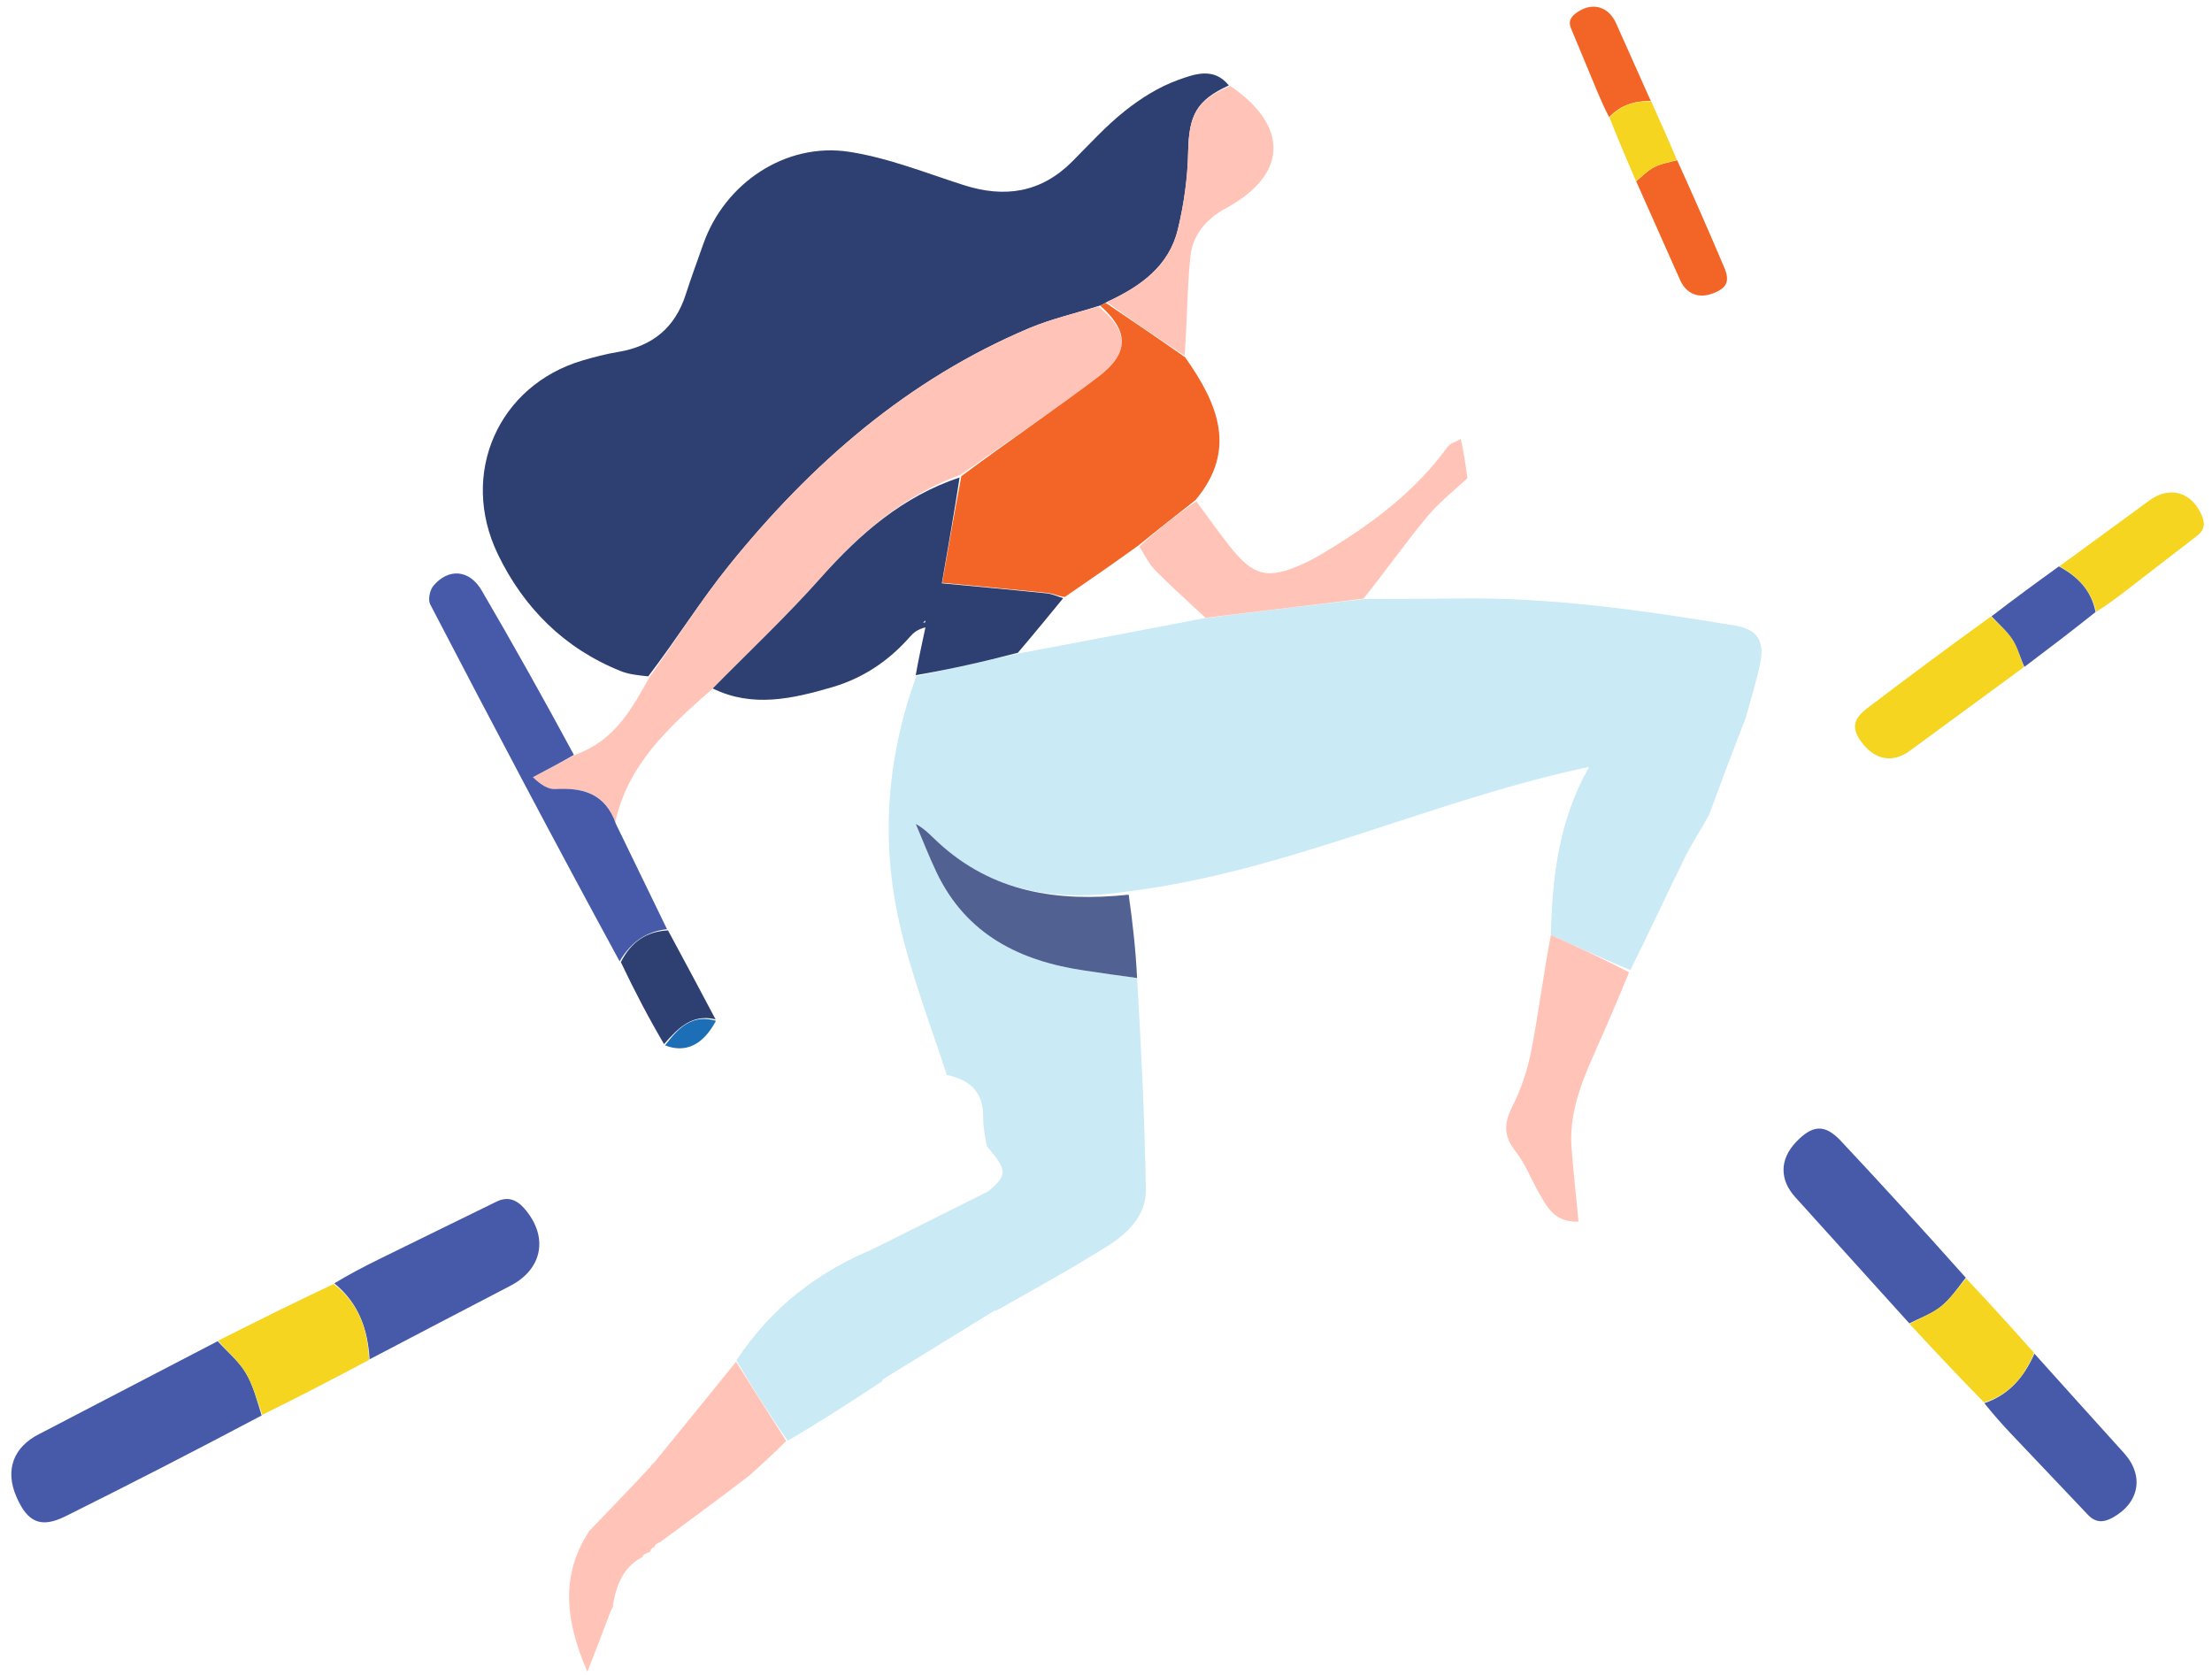 <svg width="342" height="259" viewBox="0 0 342 259" fill="none" xmlns="http://www.w3.org/2000/svg">
<path d="M269.924 110.929C270.672 108.166 271.548 105.43 272.135 102.634C272.868 99.142 271.721 97.295 268.269 96.721C253.995 94.346 239.682 92.308 225.15 92.526C220.63 92.594 216.109 92.585 211.087 92.601C202.519 93.568 194.451 94.544 186.07 95.596C181.33 96.514 176.904 97.361 172.476 98.199C167.516 99.136 162.554 100.065 157.344 101.06C151.954 102.266 146.814 103.41 141.673 104.555C137.107 117.078 136.133 129.942 139.096 142.871C140.88 150.653 143.761 158.184 146.397 166.192C150.304 167.018 152.04 169.088 152.012 172.78C152.001 174.202 152.276 175.626 152.583 177.209C155.787 180.974 155.794 181.687 152.733 184.247C153.001 190.604 153.346 196.644 153.936 202.678C159.887 199.339 165.674 196.133 171.268 192.62C174.409 190.646 177.223 187.894 177.158 183.906C176.981 172.996 176.45 162.093 175.804 151.206C172.945 150.837 170.343 150.439 167.738 150.06C157.732 148.605 149.438 144.532 144.83 134.935C143.646 132.467 142.664 129.902 141.589 127.382C143.084 128.209 144.012 129.28 145.047 130.234C153.433 137.959 163.484 139.496 174.52 137.801C199.125 134.696 221.408 123.692 245.694 118.561C240.918 127.017 240.006 135.724 239.781 144.56C243.956 146.419 247.909 148.257 252.069 149.978C255.013 144.08 257.693 138.27 260.516 132.53C261.61 130.308 263.03 128.246 264.293 125.854C266.165 120.708 268.045 115.818 269.924 110.929Z" fill="#CAEAF5"/>
<path d="M189.993 13.208C187.654 10.286 184.578 11.492 182.088 12.387C179.149 13.445 176.351 15.221 173.884 17.18C170.957 19.505 168.421 22.329 165.765 24.985C160.939 29.81 155.329 30.644 148.984 28.612C143.122 26.735 137.296 24.387 131.268 23.467C121.435 21.965 112.025 28.352 108.742 37.715C107.829 40.318 106.863 42.904 106.021 45.53C104.366 50.691 100.837 53.548 95.537 54.42C93.689 54.725 91.859 55.201 90.059 55.732C77.098 59.554 70.951 73.199 76.979 85.695C80.969 93.968 87.252 100.259 95.968 103.752C97.174 104.236 98.512 104.392 100.226 104.567C104.657 98.752 108.349 92.827 112.701 87.434C125.394 71.709 140.317 58.665 159.173 50.72C162.581 49.284 166.249 48.465 170.095 47.234C170.589 47.017 170.785 46.928 171.124 46.698C176.355 44.292 180.736 41.162 182.113 35.462C183.054 31.567 183.623 27.501 183.703 23.498C183.818 17.823 184.947 15.516 189.993 13.208Z" fill="#2E3F71"/>
<path d="M169.796 47.363C166.248 48.467 162.58 49.286 159.172 50.722C140.316 58.666 125.393 71.711 112.701 87.436C108.348 92.828 104.656 98.754 100.486 104.579C97.687 109.579 95.095 114.466 88.983 116.669C86.521 117.989 84.454 119.075 82.388 120.162C83.636 121.354 84.749 122.052 85.821 121.994C90.065 121.764 93.577 122.612 95.12 127.148C97.046 118.246 103.312 112.481 110.077 106.552C115.939 100.574 121.741 95.115 127.012 89.183C133.047 82.39 139.689 76.638 148.561 73.383C155.793 68.281 162.925 63.463 169.779 58.278C174.698 54.557 174.527 51.181 169.796 47.363Z" fill="#FFC4B7"/>
<path d="M170.095 47.239C174.527 51.185 174.699 54.561 169.779 58.282C162.925 63.467 155.794 68.285 148.637 73.616C147.575 79.226 146.656 84.48 145.673 90.105C151.291 90.636 156.603 91.115 161.907 91.663C162.765 91.752 163.591 92.152 164.632 92.298C168.524 89.629 172.216 87.07 176.011 84.335C179.023 81.877 181.931 79.594 184.84 77.311C191.272 69.635 188.407 62.53 183.23 55.239C178.966 52.234 174.974 49.539 170.982 46.844C170.785 46.934 170.589 47.023 170.095 47.239Z" fill="#F36526"/>
<path d="M95.231 127.386C93.578 122.606 90.066 121.759 85.822 121.988C84.75 122.046 83.637 121.349 82.389 120.156C84.456 119.07 86.522 117.983 88.736 116.712C84.089 108.105 79.358 99.644 74.466 91.277C72.578 88.046 69.327 87.792 66.993 90.586C66.445 91.242 66.149 92.734 66.515 93.437C76.115 111.89 85.817 130.289 95.799 148.624C97.562 145.657 99.892 144.005 103.13 143.658C100.534 138.315 97.938 132.972 95.231 127.386Z" fill="#465AA9"/>
<path d="M101.978 225.09C101.637 225.502 101.463 225.756 101.063 226.203C100.837 226.397 100.618 226.58 100.618 226.58C100.618 226.58 100.658 226.553 100.589 226.743C97.331 230.238 94.143 233.542 90.955 236.846C90.955 236.846 91.005 236.826 90.959 236.905C90.862 237.132 90.783 237.263 90.677 237.377C86.613 244.154 87.56 250.919 90.812 258.462C92.106 255.159 93.152 252.488 94.285 249.437C94.511 248.839 94.65 248.623 94.79 248.406C94.79 248.406 94.805 248.461 94.752 248.227C95.297 244.936 96.412 242.212 99.391 240.685C99.391 240.685 99.353 240.671 99.409 240.474C99.85 240.135 100.236 239.993 100.621 239.85C100.621 239.85 100.62 239.895 100.56 239.689C100.74 239.366 100.981 239.248 101.221 239.13C101.221 239.13 101.222 239.175 101.254 238.948C101.574 238.603 101.861 238.484 102.147 238.365C106.641 235.053 111.135 231.742 115.859 228.129C117.958 226.2 119.826 224.573 121.554 222.775C118.876 218.582 116.338 214.559 113.8 210.537C109.915 215.335 106.029 220.134 101.978 225.09Z" fill="#FFC4B7"/>
<path d="M184.962 77.492C181.931 79.586 179.022 81.869 176.164 84.487C177.042 85.988 177.729 87.292 178.723 88.288C181.202 90.773 183.82 93.117 186.383 95.518C194.451 94.541 202.519 93.564 210.81 92.557C214.205 88.319 217.238 83.996 220.602 79.948C222.585 77.563 225.093 75.614 226.884 73.923C226.68 72.555 226.521 71.38 226.326 70.21C226.196 69.43 226.015 68.659 225.857 67.885C225.158 68.282 224.226 68.511 223.796 69.104C218.706 76.128 211.901 81.123 204.582 85.521C203.64 86.088 202.669 86.621 201.671 87.079C196.019 89.675 193.821 89.166 190.006 84.301C188.31 82.138 186.721 79.889 184.962 77.492Z" fill="#FFC4B7"/>
<path d="M113.852 210.32C116.339 214.554 118.877 218.577 121.779 222.741C126.906 219.764 131.668 216.646 136.431 213.528C136.115 206.76 135.8 199.993 135.405 192.935C126.581 196.5 119.272 202.115 113.852 210.32Z" fill="#CAEAF5"/>
<path d="M171.123 46.69C174.973 49.526 178.965 52.22 183.152 54.983C183.553 49.911 183.52 44.746 184.049 39.64C184.392 36.316 186.535 33.81 189.54 32.193C199.051 27.073 199.405 19.538 190.207 13.286C184.947 15.508 183.817 17.815 183.702 23.49C183.622 27.493 183.053 31.559 182.112 35.454C180.735 41.154 176.354 44.284 171.123 46.69Z" fill="#FFC4B7"/>
<path d="M103.282 143.845C99.89 144.008 97.561 145.66 95.991 148.748C98.051 153.096 100.214 157.249 102.669 161.424C104.887 158.904 106.996 156.729 110.631 157.592C108.233 153.071 105.834 148.549 103.282 143.845Z" fill="#2E3F71"/>
<path d="M110.694 157.823C106.997 156.732 104.887 158.906 102.827 161.619C105.971 162.852 108.695 161.589 110.694 157.823Z" fill="#1C6FB7"/>
<path d="M239.78 144.564C238.645 150.522 237.895 156.535 236.747 162.47C236.174 165.432 235.164 168.399 233.813 171.094C232.51 173.694 232.453 175.649 234.32 178.004C235.858 179.946 236.75 182.39 238.013 184.562C239.247 186.684 240.39 189.013 244.059 188.863C243.681 184.933 243.276 181.254 242.984 177.566C242.579 172.447 244.309 167.81 246.341 163.244C248.219 159.025 250.043 154.781 251.876 150.323C247.908 148.26 243.955 146.423 239.78 144.564Z" fill="#FFC4B7"/>
<path d="M175.803 151.205C175.603 146.988 175.147 142.791 174.507 138.321C163.483 139.495 153.433 137.958 145.047 130.233C144.011 129.279 143.083 128.208 141.589 127.382C142.663 129.902 143.645 132.467 144.83 134.934C149.438 144.532 157.731 148.604 167.738 150.059C170.342 150.438 172.944 150.836 175.803 151.205Z" fill="#516192"/>
<path d="M153.537 183.819L134.769 193.203V214.316L155.101 201.804L153.537 183.819Z" fill="#CAEAF5"/>
<path d="M164.379 92.485C163.538 92.23 162.711 91.83 161.853 91.741C156.549 91.192 151.238 90.714 145.619 90.183C146.603 84.558 147.521 79.303 148.365 73.82C139.636 76.719 132.994 82.472 126.959 89.264C121.689 95.196 115.886 100.656 110.194 106.437C116.319 109.457 122.525 108.038 128.676 106.239C133.422 104.851 137.411 102.181 140.682 98.451C141.226 97.831 141.859 97.29 143.084 96.993C142.568 99.374 142.053 101.755 141.579 104.387C146.76 103.493 151.901 102.348 157.371 100.923C159.926 97.923 162.152 95.204 164.379 92.485ZM142.722 96.234C142.842 96.135 142.962 96.035 143.081 95.936C143.078 96.135 143.075 96.333 142.722 96.234Z" fill="#2E3F71"/>
<path d="M295.207 204.602C290.351 199.23 285.494 193.858 280.637 188.486C279.642 187.385 278.658 186.274 277.651 185.183C275.097 182.418 275.119 179.244 277.722 176.528C280.248 173.895 282.149 173.76 284.61 176.384C291.106 183.313 297.508 190.329 303.934 197.541C302.639 199.213 301.52 200.859 300.031 202.037C298.626 203.148 296.831 203.766 295.207 204.602Z" fill="#465AA9"/>
<path d="M314.541 209.278C319.151 214.396 323.748 219.525 328.375 224.627C331.562 228.142 330.798 232.383 326.554 234.68C325.178 235.425 323.96 235.399 322.846 234.224C318.922 230.088 314.988 225.961 311.072 221.817C309.604 220.263 308.176 218.671 306.803 216.938C310.726 215.601 312.985 212.798 314.541 209.278Z" fill="#465AA9"/>
<path d="M314.5 209.174C312.985 212.797 310.726 215.6 306.755 216.827C302.853 212.845 299.074 208.815 295.251 204.694C296.83 203.767 298.625 203.148 300.03 202.037C301.52 200.86 302.639 199.214 303.984 197.654C307.518 201.382 310.988 205.227 314.5 209.174Z" fill="#F5D520"/>
<path d="M312.911 103.139C308.055 106.702 303.2 110.264 298.344 113.827C297.349 114.557 296.346 115.277 295.359 116.018C292.855 117.896 290.231 117.609 288.205 115.225C286.24 112.912 286.289 111.328 288.669 109.515C294.951 104.728 301.298 100.026 307.809 95.321C309.083 96.534 310.35 97.599 311.198 98.931C311.998 100.188 312.357 101.725 312.911 103.139Z" fill="#F5D520"/>
<path d="M318.418 87.54C323.043 84.159 327.676 80.791 332.289 77.396C335.466 75.057 338.911 76.049 340.451 79.754C340.951 80.955 340.826 81.961 339.76 82.783C336.006 85.679 332.258 88.584 328.498 91.472C327.088 92.555 325.649 93.602 324.1 94.59C323.326 91.231 321.199 89.125 318.418 87.54Z" fill="#F5D520"/>
<path d="M318.329 87.567C321.197 89.126 323.325 91.233 324.003 94.622C320.378 97.513 316.725 100.298 312.991 103.111C312.358 101.726 311.998 100.189 311.198 98.932C310.35 97.6 309.083 96.535 307.907 95.29C311.291 92.682 314.766 90.137 318.329 87.567Z" fill="#465AA9"/>
<path d="M252.969 28.022C254.837 32.221 256.704 36.42 258.573 40.619C258.956 41.48 259.348 42.337 259.721 43.201C260.669 45.394 262.516 46.197 264.761 45.385C266.939 44.597 267.506 43.528 266.616 41.426C264.266 35.875 261.841 30.356 259.309 24.774C258.006 25.095 256.763 25.321 255.697 25.882C254.691 26.412 253.871 27.294 252.969 28.022Z" fill="#F36526"/>
<path d="M255.227 15.6C253.443 11.61 251.649 7.623 249.878 3.627C248.658 0.874 246.001 0.227 243.577 2.099C242.791 2.705 242.493 3.419 242.888 4.367C244.279 7.708 245.662 11.051 247.059 14.389C247.584 15.64 248.14 16.879 248.793 18.12C250.577 16.188 252.784 15.598 255.227 15.6Z" fill="#F36526"/>
<path d="M255.276 15.652C252.785 15.6 250.577 16.19 248.844 18.179C250.151 21.466 251.518 24.695 252.926 27.973C253.87 27.295 254.69 26.413 255.697 25.883C256.763 25.322 258.006 25.096 259.256 24.716C258.002 21.707 256.663 18.705 255.276 15.652Z" fill="#F5D520"/>
<path d="M33.655 207.353C26.015 211.327 18.376 215.301 10.737 219.276C9.171 220.091 7.613 220.922 6.039 221.72C2.047 223.743 0.756 227.29 2.532 231.396C4.255 235.378 6.319 236.317 10.149 234.411C20.261 229.381 30.305 224.214 40.456 218.839C39.705 216.439 39.14 214.14 37.968 212.211C36.862 210.39 35.118 208.956 33.655 207.353Z" fill="#465AA9"/>
<path d="M57.141 210.157C64.401 206.363 71.65 202.551 78.922 198.782C83.93 196.185 84.837 191.141 81.058 186.822C79.834 185.422 78.465 184.946 76.737 185.793C70.649 188.777 64.554 191.746 58.472 194.743C56.191 195.866 53.94 197.049 51.692 198.412C55.51 201.527 56.866 205.588 57.141 210.157Z" fill="#465AA9"/>
<path d="M57.053 210.253C56.866 205.587 55.51 201.527 51.592 198.514C45.593 201.334 39.711 204.26 33.742 207.269C35.118 208.957 36.862 210.39 37.968 212.211C39.14 214.141 39.705 216.439 40.558 218.734C46.042 216.044 51.503 213.197 57.053 210.253Z" fill="#F5D520"/>
</svg>
